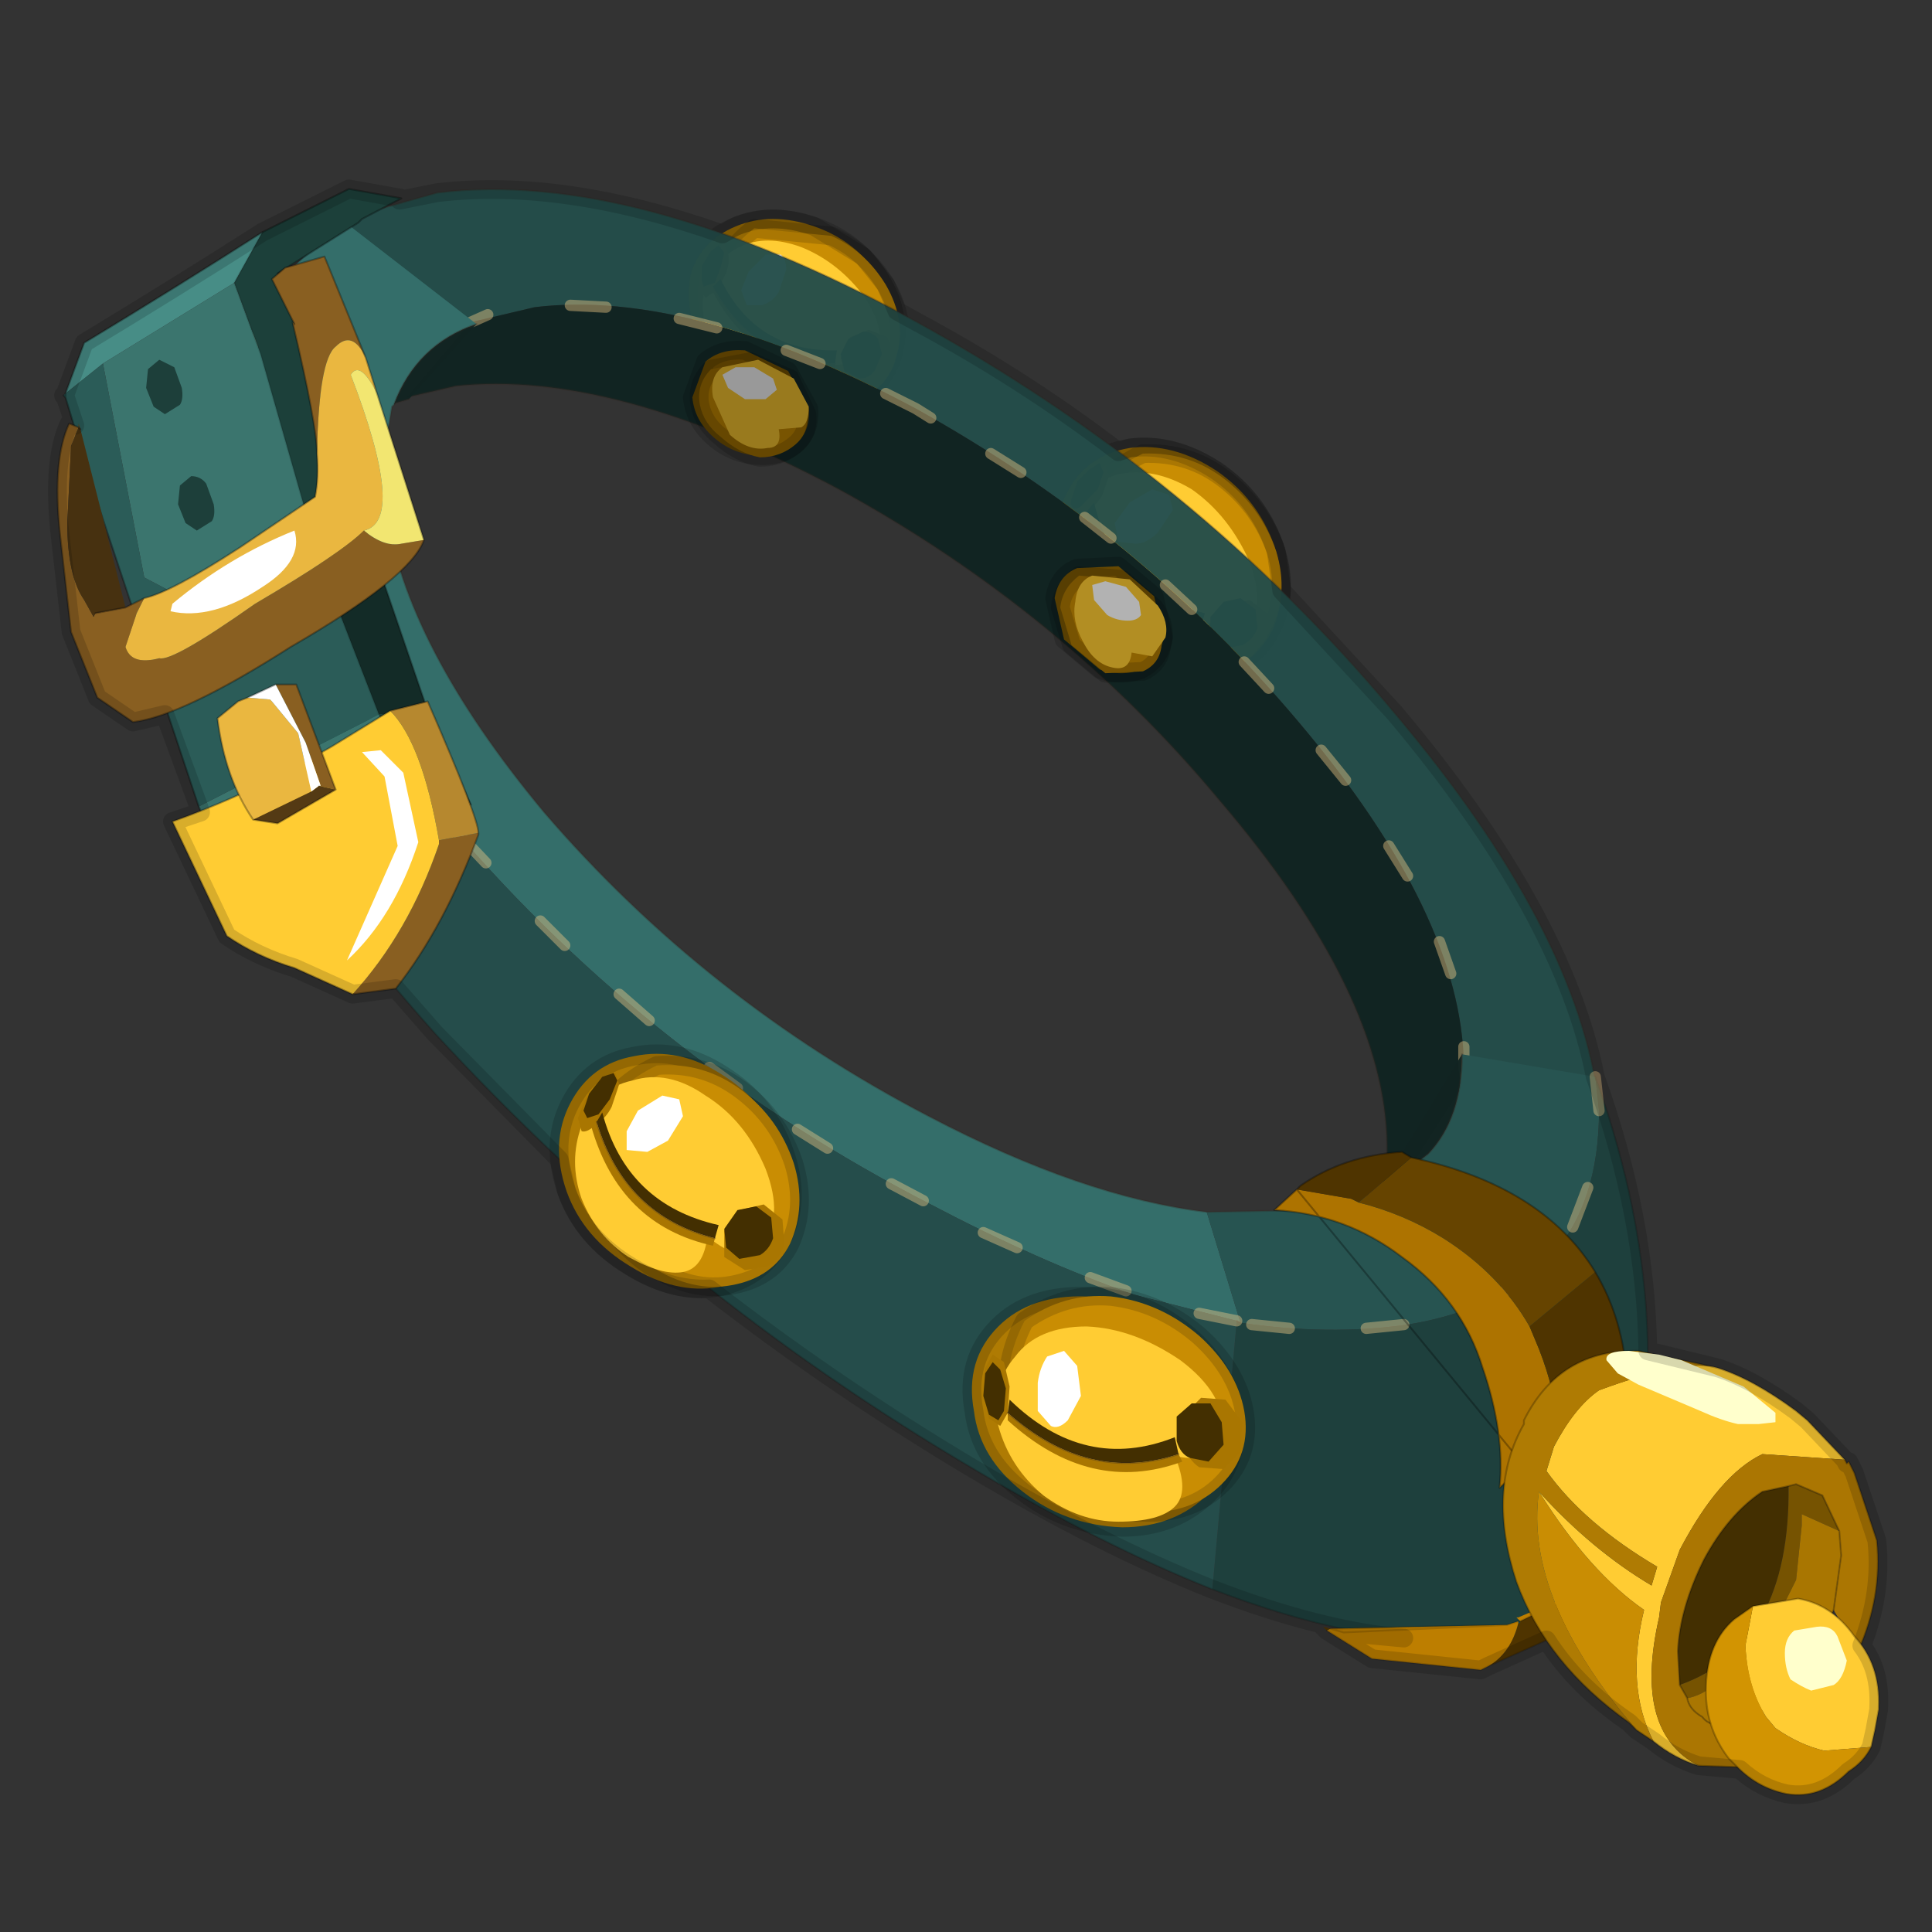 <?xml version="1.0" encoding="UTF-8" standalone="no"?>
<svg xmlns:xlink="http://www.w3.org/1999/xlink" height="440.0px" width="440.0px" xmlns="http://www.w3.org/2000/svg">
  <rect width="100%" height="100%" fill="#333333" stroke="none"/>
  <g transform="matrix(10.0, 0.0, 0.0, 10.0, 0.0, 0.0)">
    <use height="44.0" transform="matrix(1.0, 0.0, 0.0, 1.0, 0.0, 0.0)" width="44.0" xlink:href="#shape0"/>
    <use height="43.25" transform="matrix(0.855, 0.0, 0.0, 0.855, 1.105, 4.089)" width="49.0" xlink:href="#sprite0"/>
  </g>
  <defs>
    <g id="shape0" transform="matrix(1.0, 0.0, 0.0, 1.0, 0.0, 0.0)">
      <path d="M44.0 44.0 L0.0 44.0 0.0 0.0 44.0 0.0 44.0 44.0" fill="#43adca" fill-opacity="0.0" fill-rule="evenodd" stroke="none"/>
    </g>
    <g id="sprite0" transform="matrix(1.0, 0.0, 0.0, 1.0, 24.5, 43.0)">
      <use height="42.75" transform="matrix(1.0, 0.0, 0.0, 1.0, -24.25, -42.75)" width="48.5" xlink:href="#shape1"/>
      <use height="3.55" transform="matrix(1.0, 0.0, 0.0, 1.0, 2.05, -33.05)" width="3.4" xlink:href="#sprite1"/>
      <use height="3.35" transform="matrix(1.0, 0.0, 0.0, 1.0, -7.6, -38.7)" width="3.6" xlink:href="#sprite2"/>
      <use height="43.25" transform="matrix(1.0, 0.0, 0.0, 1.0, -24.5, -43.0)" width="49.0" xlink:href="#shape4"/>
    </g>
    <g id="shape1" transform="matrix(1.0, 0.0, 0.0, 1.0, 24.25, 42.75)">
      <path d="M-6.35 -38.7 Q-6.8 -39.5 -6.6 -40.25 -6.4 -41.05 -5.65 -41.35 L-4.0 -41.3 Q-3.1 -41.0 -2.65 -40.2 -2.15 -39.45 -2.35 -38.65 -2.55 -37.85 -3.3 -37.55 L-4.95 -37.6 Q-5.85 -37.95 -6.35 -38.7" fill="#ffca33" fill-rule="evenodd" stroke="none"/>
      <path d="M-7.0 -38.45 Q-7.6 -39.45 -7.4 -40.45 -7.15 -41.35 -6.2 -41.75 -5.25 -42.15 -4.1 -41.75 -2.95 -41.35 -2.35 -40.35 -1.75 -39.4 -2.0 -38.4 -2.25 -37.45 -3.2 -37.05 L-5.3 -37.1 Q-6.4 -37.5 -7.0 -38.45" fill="#af7b03" fill-rule="evenodd" stroke="none"/>
      <path d="M-7.0 -38.45 Q-7.6 -39.45 -7.4 -40.45 -7.15 -41.35 -6.2 -41.75 -5.25 -42.15 -4.1 -41.75 -2.95 -41.35 -2.35 -40.35 -1.75 -39.4 -2.0 -38.4 -2.25 -37.45 -3.2 -37.05 L-5.3 -37.1 Q-6.4 -37.5 -7.0 -38.45 Z" fill="none" stroke="#000000" stroke-linecap="round" stroke-linejoin="round" stroke-opacity="0.153" stroke-width="0.5"/>
      <path d="M-5.7 -41.7 L-3.65 -41.5 Q-2.75 -41.1 -2.2 -40.2 -1.65 -39.25 -1.9 -38.35 -2.1 -37.45 -3.0 -37.1 L-4.85 -37.2 Q-5.85 -37.6 -6.4 -38.45 -6.95 -39.35 -6.7 -40.2 -6.5 -41.1 -5.7 -41.7" fill="#c98d03" fill-rule="evenodd" stroke="none"/>
      <path d="M-5.7 -41.7 L-3.65 -41.5 Q-2.75 -41.1 -2.2 -40.2 -1.65 -39.25 -1.9 -38.35 -2.1 -37.45 -3.0 -37.1 L-4.85 -37.2 Q-5.85 -37.6 -6.4 -38.45 -6.95 -39.35 -6.7 -40.2 -6.5 -41.1 -5.7 -41.7 Z" fill="none" stroke="#000000" stroke-linecap="round" stroke-linejoin="round" stroke-opacity="0.153" stroke-width="0.5"/>
      <path d="M-6.1 -41.2 Q-5.4 -41.55 -4.45 -41.2 -3.45 -40.8 -2.75 -39.85 -2.1 -38.85 -2.5 -38.15 L-3.7 -38.05 Q-3.65 -37.3 -4.1 -37.15 L-5.35 -37.25 Q-6.2 -37.55 -6.7 -38.3 -7.15 -39.1 -7.05 -39.95 -6.9 -40.8 -6.1 -41.2" fill="#ffcc33" fill-rule="evenodd" stroke="none"/>
      <path d="M-3.15 -38.8 L-2.65 -39.0 -2.15 -38.8 -2.0 -38.25 Q-2.05 -37.95 -2.25 -37.7 L-2.8 -37.5 Q-3.1 -37.5 -3.25 -37.7 L-3.4 -38.25 -3.15 -38.8" fill="#a97601" fill-rule="evenodd" stroke="none"/>
      <path d="M-3.2 -38.75 L-2.8 -38.95 Q-2.55 -38.95 -2.4 -38.75 L-2.3 -38.35 -2.5 -37.9 Q-2.65 -37.7 -2.9 -37.7 L-3.3 -37.9 -3.4 -38.35 -3.2 -38.75" fill="#432f01" fill-rule="evenodd" stroke="none"/>
      <path d="M-6.85 -41.05 L-6.5 -41.25 -6.4 -41.05 Q-6.35 -40.8 -6.45 -40.5 L-6.7 -40.05 -7.0 -39.85 -7.15 -40.05 -7.1 -40.55 -6.85 -41.05" fill="#a97601" fill-rule="evenodd" stroke="none"/>
      <path d="M-6.85 -41.1 L-6.65 -41.25 -6.5 -41.05 -6.6 -40.65 -6.75 -40.25 -7.05 -40.15 -7.1 -40.3 -7.1 -40.7 -6.85 -41.1" fill="#432f01" fill-rule="evenodd" stroke="none"/>
      <path d="M-3.55 -38.1 Q-5.7 -38.15 -6.8 -40.15 L-6.6 -40.35 Q-5.65 -38.4 -3.5 -38.45 L-3.55 -38.1" fill="#432f01" fill-rule="evenodd" stroke="none"/>
      <path d="M-3.55 -38.1 L-3.55 -37.9 Q-5.75 -38.0 -6.8 -40.0 L-6.8 -40.15 Q-5.7 -38.15 -3.55 -38.1" fill="#a97601" fill-rule="evenodd" stroke="none"/>
      <path d="M-3.55 -38.1 Q-5.7 -38.15 -6.8 -40.15" fill="none" stroke="#332720" stroke-linecap="round" stroke-linejoin="round" stroke-opacity="0.302" stroke-width="0.05"/>
      <path d="M-5.05 -40.0 Q-5.2 -39.75 -5.5 -39.65 L-5.9 -39.65 -6.05 -40.05 -5.85 -40.55 -5.4 -41.0 -5.0 -41.0 Q-4.85 -40.9 -4.85 -40.6 L-5.05 -40.0" fill="#ffffff" fill-rule="evenodd" stroke="none"/>
      <path d="M3.2 -32.5 Q2.85 -33.5 3.25 -34.3 3.7 -35.15 4.6 -35.3 5.55 -35.45 6.5 -34.8 7.4 -34.25 7.75 -33.25 8.1 -32.25 7.7 -31.4 7.25 -30.6 6.3 -30.45 5.4 -30.3 4.45 -30.9 3.55 -31.5 3.2 -32.5" fill="#ffca33" fill-rule="evenodd" stroke="none"/>
      <path d="M2.5 -32.3 Q2.05 -33.55 2.6 -34.6 3.1 -35.65 4.3 -35.85 5.45 -36.0 6.6 -35.25 7.7 -34.5 8.15 -33.25 8.55 -32.0 8.1 -31.0 7.55 -29.95 6.4 -29.8 5.2 -29.6 4.1 -30.35 2.9 -31.05 2.5 -32.3" fill="#af7b03" fill-rule="evenodd" stroke="none"/>
      <path d="M2.5 -32.3 Q2.05 -33.55 2.6 -34.6 3.1 -35.65 4.3 -35.85 5.45 -36.0 6.6 -35.25 7.7 -34.5 8.15 -33.25 8.55 -32.0 8.1 -31.0 7.55 -29.95 6.4 -29.8 5.2 -29.6 4.1 -30.35 2.9 -31.05 2.5 -32.3 Z" fill="none" stroke="#000000" stroke-linecap="round" stroke-linejoin="round" stroke-opacity="0.153" stroke-width="0.5"/>
      <path d="M4.65 -35.7 Q5.9 -35.75 6.85 -35.0 7.8 -34.25 8.2 -33.1 8.55 -31.95 8.05 -31.0 7.6 -30.1 6.55 -29.95 5.5 -29.75 4.45 -30.45 3.45 -31.1 3.05 -32.2 2.65 -33.35 3.1 -34.3 3.6 -35.2 4.65 -35.7" fill="#c98d03" fill-rule="evenodd" stroke="none"/>
      <path d="M4.65 -35.7 Q5.9 -35.75 6.85 -35.0 7.8 -34.25 8.2 -33.1 8.55 -31.95 8.05 -31.0 7.6 -30.1 6.55 -29.95 5.5 -29.75 4.45 -30.45 3.45 -31.1 3.05 -32.2 2.65 -33.35 3.1 -34.3 3.6 -35.2 4.65 -35.7 Z" fill="none" stroke="#000000" stroke-linecap="round" stroke-linejoin="round" stroke-opacity="0.153" stroke-width="0.5"/>
      <path d="M4.0 -35.15 Q4.95 -35.35 5.95 -34.75 6.95 -34.05 7.5 -32.8 7.95 -31.55 7.35 -30.85 6.85 -30.3 5.95 -31.05 5.8 -30.2 5.3 -30.1 4.75 -30.0 3.9 -30.55 3.0 -31.05 2.65 -32.05 2.3 -33.05 2.7 -34.0 3.1 -34.9 4.0 -35.15" fill="#ffcc33" fill-rule="evenodd" stroke="none"/>
      <path d="M6.85 -31.7 L7.5 -31.8 7.95 -31.45 7.95 -30.8 7.55 -30.3 6.9 -30.15 Q6.55 -30.25 6.45 -30.55 6.3 -30.85 6.4 -31.15 L6.85 -31.7" fill="#a97601" fill-rule="evenodd" stroke="none"/>
      <path d="M6.8 -31.75 L7.25 -31.85 7.65 -31.55 7.7 -31.05 Q7.6 -30.75 7.3 -30.6 L6.8 -30.5 6.45 -30.8 6.45 -31.35 6.8 -31.75" fill="#432f01" fill-rule="evenodd" stroke="none"/>
      <path d="M3.3 -35.25 L3.65 -35.35 3.75 -35.1 3.55 -34.55 3.15 -34.05 2.75 -33.9 Q2.65 -33.95 2.7 -34.2 L2.85 -34.75 3.3 -35.25" fill="#a97601" fill-rule="evenodd" stroke="none"/>
      <path d="M3.25 -35.3 L3.5 -35.45 3.6 -35.2 3.45 -34.75 3.1 -34.4 Q2.95 -34.2 2.8 -34.25 2.7 -34.3 2.75 -34.5 L2.9 -34.95 3.25 -35.3" fill="#432f01" fill-rule="evenodd" stroke="none"/>
      <path d="M3.15 -34.15 L3.35 -34.4 Q3.9 -32.0 6.3 -31.45 L6.2 -31.1 Q3.85 -31.7 3.15 -34.15" fill="#432f01" fill-rule="evenodd" stroke="none"/>
      <path d="M3.15 -34.15 Q3.85 -31.7 6.2 -31.1 L6.15 -30.9 Q3.7 -31.5 3.05 -34.05 L3.15 -34.15" fill="#a97601" fill-rule="evenodd" stroke="none"/>
      <path d="M3.15 -34.15 Q3.85 -31.7 6.2 -31.1" fill="none" stroke="#332720" stroke-linecap="round" stroke-linejoin="round" stroke-opacity="0.302" stroke-width="0.05"/>
      <path d="M5.05 -33.6 Q4.75 -33.3 4.45 -33.3 L4.0 -33.35 3.9 -33.85 4.3 -34.4 4.9 -34.75 5.35 -34.6 5.45 -34.2 5.05 -33.6" fill="#ffffff" fill-rule="evenodd" stroke="none"/>
      <path d="M-13.25 -39.2 L-16.8 -41.9 -14.15 -42.65 Q-8.9 -43.3 -1.45 -39.25 6.05 -35.15 11.35 -28.8 16.25 -23.0 16.8 -18.35 L13.25 -19.0 13.2 -19.4 Q13.15 -23.4 8.8 -28.55 4.55 -33.6 -1.4 -36.9 -7.4 -40.1 -11.55 -39.6 L-13.25 -39.2" fill="#244d4a" fill-opacity="0.961" fill-rule="evenodd" stroke="none"/>
      <path d="M-13.25 -39.2 L-11.55 -39.6 Q-7.4 -40.1 -1.4 -36.9 4.55 -33.6 8.8 -28.55 13.15 -23.4 13.2 -19.4 L13.25 -19.0 10.95 -15.4 10.9 -15.4 11.15 -16.9 11.15 -17.3 Q11.1 -21.3 6.7 -26.45 2.5 -31.5 -3.45 -34.75 -9.45 -37.95 -13.65 -37.5 L-14.95 -37.2 -13.25 -39.2" fill="#112422" fill-rule="evenodd" stroke="none"/>
      <path d="M13.25 -19.0 L16.8 -18.35 Q16.25 -23.0 11.35 -28.8 6.05 -35.15 -1.45 -39.25 -8.9 -43.3 -14.15 -42.65 L-16.8 -41.9 -13.25 -39.2 M13.25 -19.0 L10.95 -15.4 10.9 -15.4 11.15 -16.9 11.15 -17.3 Q11.1 -21.3 6.7 -26.45 2.5 -31.5 -3.45 -34.75 -9.45 -37.95 -13.65 -37.5 L-14.95 -37.2 -13.25 -39.2" fill="none" stroke="#332720" stroke-linecap="round" stroke-linejoin="round" stroke-opacity="0.302" stroke-width="0.05"/>
      <path d="M-9.65 -39.6 L-10.6 -39.65 M-1.0 -36.65 L-1.4 -36.9 -2.2 -37.3 M1.4 -35.2 L0.6 -35.7 M3.8 -33.45 L3.1 -34.0 M5.95 -31.55 L5.25 -32.2 M8.0 -29.45 L7.35 -30.15 M11.7 -24.45 L11.2 -25.25 M12.85 -21.85 L12.55 -22.7 M13.25 -19.0 L13.2 -19.4 13.2 -19.9 M10.05 -27.0 L9.4 -27.8 M-12.8 -39.4 L-13.25 -39.2 M-6.7 -39.05 L-7.7 -39.3 M-3.95 -38.1 L-4.85 -38.45" fill="none" stroke="#f2cc87" stroke-linecap="round" stroke-linejoin="round" stroke-opacity="0.424" stroke-width="0.3"/>
      <path d="M-18.7 -39.65 L-17.9 -40.75 -16.65 -41.9 -13.1 -39.15 Q-14.7 -38.6 -15.3 -37.0 L-15.35 -36.95 -15.6 -35.45 -15.5 -34.2 Q-15.0 -30.6 -11.3 -26.15 -7.0 -21.15 -1.05 -18.05 3.05 -15.9 6.35 -15.5 L7.25 -12.55 7.15 -12.6 4.4 -13.3 Q1.85 -14.2 -1.0 -15.7 -8.4 -19.5 -13.75 -25.75 -16.05 -28.5 -17.3 -30.8 -18.7 -33.5 -19.05 -35.75 L-19.15 -37.3 Q-19.2 -38.7 -18.7 -39.65" fill="#346e6a" fill-rule="evenodd" stroke="none"/>
      <path d="M7.25 -12.55 L6.35 -15.5 9.1 -15.55 10.9 -16.0 12.25 -17.05 Q13.15 -18.0 13.15 -19.7 L16.7 -19.1 16.8 -18.2 Q16.8 -15.75 15.55 -14.35 L14.8 -13.7 Q13.55 -12.8 11.7 -12.5 9.6 -12.2 7.25 -12.55" fill="#275451" fill-rule="evenodd" stroke="none"/>
      <path d="M7.15 -12.6 L7.25 -12.55 Q9.6 -12.2 11.7 -12.5 13.55 -12.8 14.8 -13.7 L15.55 -14.35 Q16.8 -15.75 16.8 -18.2 L16.7 -19.1 Q18.9 -13.0 17.65 -7.45 17.3 -4.25 13.25 -4.1 10.4 -3.95 6.5 -5.45 L7.15 -12.6" fill="#1e403d" fill-rule="evenodd" stroke="none"/>
      <path d="M-15.3 -37.0 Q-14.7 -38.6 -13.1 -39.15 L-14.9 -37.15 -15.25 -37.05 -15.3 -37.0 M13.15 -19.7 Q13.15 -18.0 12.25 -17.05 L10.9 -16.0 13.15 -19.7" fill="#112422" fill-opacity="0.961" fill-rule="evenodd" stroke="none"/>
      <path d="M-18.7 -39.65 Q-19.2 -38.7 -19.15 -37.3 L-19.05 -35.75 Q-18.7 -33.5 -17.3 -30.8 -16.05 -28.5 -13.75 -25.75 -8.4 -19.5 -1.0 -15.7 1.85 -14.2 4.4 -13.3 L7.15 -12.6 6.5 -5.45 Q3.6 -6.6 0.15 -8.65 -7.85 -13.35 -14.2 -20.25 -20.45 -27.25 -21.3 -32.35 -21.65 -34.05 -21.25 -35.2 L-18.7 -39.65" fill="#254d4b" fill-rule="evenodd" stroke="none"/>
      <path d="M-16.65 -41.9 L-17.9 -40.75 -18.7 -39.65 M16.7 -19.1 Q18.9 -13.0 17.65 -7.45 17.3 -4.25 13.25 -4.1 10.4 -3.95 6.5 -5.45 3.6 -6.6 0.15 -8.65 -7.85 -13.35 -14.2 -20.25 -20.45 -27.25 -21.3 -32.35 -21.65 -34.05 -21.25 -35.2 L-18.7 -39.65" fill="none" stroke="#000000" stroke-linecap="round" stroke-linejoin="round" stroke-opacity="0.153" stroke-width="0.05"/>
      <path d="M7.15 -12.6 L7.25 -12.55 M6.35 -15.5 Q3.05 -15.9 -1.05 -18.05 -7.0 -21.15 -11.3 -26.15 -15.0 -30.6 -15.5 -34.2 L-15.6 -35.45 -15.35 -36.95 -15.3 -37.0 Q-14.7 -38.6 -13.1 -39.15 M10.9 -16.0 L9.1 -15.55 6.35 -15.5 M13.15 -19.7 Q13.15 -18.0 12.25 -17.05 L10.9 -16.0 M-15.3 -37.0 L-15.25 -37.05 -14.9 -37.15" fill="none" stroke="#332720" stroke-linecap="round" stroke-linejoin="round" stroke-opacity="0.302" stroke-width="0.05"/>
      <path d="M16.5 -16.15 L16.1 -15.1 M16.7 -19.1 L16.8 -18.2 M-19.15 -37.75 L-19.05 -38.75 M-16.55 -29.5 L-17.1 -30.5 M-17.85 -32.0 L-18.3 -32.95 M-18.9 -34.9 L-19.05 -35.75 M-12.85 -24.8 L-13.75 -25.75 M-10.75 -22.6 L-11.4 -23.25 M-8.5 -20.6 L-9.3 -21.3 M-6.15 -18.8 L-6.9 -19.35 M-3.75 -17.2 L-4.55 -17.7 M-14.8 -27.05 L-15.4 -27.85 M8.55 -12.4 L7.55 -12.5 M11.6 -12.5 L10.6 -12.4 M14.5 -13.5 L13.65 -13.05 M7.15 -12.6 L6.15 -12.8 M4.2 -13.4 L3.25 -13.75 M1.3 -14.55 L0.4 -14.95 M-1.2 -15.8 L-2.05 -16.25" fill="none" stroke="#f2cc87" stroke-linecap="round" stroke-linejoin="round" stroke-opacity="0.424" stroke-width="0.3"/>
      <path d="M-23.05 -38.1 L-24.05 -37.3 -23.55 -38.65 Q-21.15 -40.1 -18.8 -41.6 L-19.55 -40.25 -23.05 -38.1" fill="#478d86" fill-rule="evenodd" stroke="none"/>
      <path d="M-20.5 -26.3 L-15.7 -28.75 -14.4 -26.05 -19.65 -24.5 -20.5 -26.3 M-17.25 -32.75 L-21.0 -31.9 -21.95 -32.4 -23.05 -38.1 -19.55 -40.25 -18.85 -38.35 -17.25 -32.75" fill="#3b756e" fill-rule="evenodd" stroke="none"/>
      <path d="M-24.05 -37.3 L-23.05 -38.1 -21.95 -32.4 -21.0 -31.9 -17.25 -32.75 -15.7 -28.75 -20.5 -26.3 -23.2 -34.4 -24.05 -37.2 -24.05 -37.3 -24.05 -37.2 -24.1 -37.25 -24.05 -37.3" fill="#2b5c58" fill-rule="evenodd" stroke="none"/>
      <path d="M-19.55 -40.25 L-18.8 -41.6 -16.5 -42.75 -15.1 -42.5 -16.15 -41.95 -16.25 -41.85 -18.4 -40.5 -16.25 -34.25 Q-17.0 -32.55 -17.25 -32.75 L-18.85 -38.35 -19.55 -40.25 M-14.4 -28.85 L-13.25 -26.35 -14.4 -26.05 -15.7 -28.75 -14.4 -28.85" fill="#1c403a" fill-rule="evenodd" stroke="none"/>
      <path d="M-15.7 -28.75 L-17.25 -32.75 Q-17.0 -32.55 -16.25 -34.25 L-14.4 -28.85 -15.7 -28.75" fill="#132b27" fill-rule="evenodd" stroke="none"/>
      <path d="M-24.05 -37.3 L-24.05 -37.2 -23.2 -34.4 -20.5 -26.3 M-18.8 -41.6 Q-21.15 -40.1 -23.55 -38.65 L-24.05 -37.3 M-24.1 -37.25 L-24.05 -37.2 M-18.8 -41.6 L-16.5 -42.75 -15.1 -42.5 -16.15 -41.95 -16.25 -41.85 -18.4 -40.5 -16.25 -34.25 -14.4 -28.85 -13.25 -26.35 -14.4 -26.05 -19.65 -24.5 -20.5 -26.3" fill="none" stroke="#000000" stroke-linecap="round" stroke-linejoin="round" stroke-opacity="0.302" stroke-width="0.05"/>
      <path d="M-15.7 -28.75 L-17.25 -32.75 M-19.55 -40.25 L-18.8 -41.6 M-15.7 -28.75 L-14.4 -26.05 M-19.55 -40.25 L-18.85 -38.35 -17.25 -32.75" fill="none" stroke="#000000" stroke-linecap="round" stroke-linejoin="round" stroke-opacity="0.102" stroke-width="0.05"/>
      <path d="M-14.1 -25.4 L-13.05 -25.6 -13.05 -25.55 Q-13.95 -23.1 -15.25 -21.45 L-16.4 -21.3 Q-14.9 -22.95 -14.1 -25.3 L-14.1 -25.4" fill="#895f21" fill-rule="evenodd" stroke="none"/>
      <path d="M-15.4 -28.85 L-14.4 -29.1 Q-13.05 -26.0 -13.05 -25.6 L-14.1 -25.4 Q-14.55 -28.0 -15.4 -28.85" fill="#b6882f" fill-rule="evenodd" stroke="none"/>
      <path d="M-15.4 -28.85 Q-14.55 -28.0 -14.1 -25.4 L-14.1 -25.3 Q-14.9 -22.95 -16.4 -21.3 L-17.95 -22.0 Q-18.95 -22.3 -19.75 -22.85 L-21.2 -25.9 Q-19.65 -26.45 -18.0 -27.3 L-16.95 -27.9 -15.4 -28.85" fill="#ffcc33" fill-rule="evenodd" stroke="none"/>
      <path d="M-13.05 -25.6 Q-13.05 -26.0 -14.4 -29.1 L-15.4 -28.85 M-13.05 -25.6 L-13.05 -25.55 Q-13.95 -23.1 -15.25 -21.45 L-16.4 -21.3 -17.95 -22.0 Q-18.95 -22.3 -19.75 -22.85 L-21.2 -25.9 Q-19.65 -26.45 -18.0 -27.3 L-16.95 -27.9 -15.4 -28.85" fill="none" stroke="#000000" stroke-linecap="round" stroke-linejoin="round" stroke-opacity="0.302" stroke-width="0.05"/>
      <path d="M-16.15 -27.75 L-15.65 -27.8 -15.05 -27.2 -14.65 -25.35 Q-15.3 -23.35 -16.55 -22.2 L-15.2 -25.25 -15.55 -27.1 -16.15 -27.75" fill="#ffffff" fill-rule="evenodd" stroke="none"/>
      <path d="M-18.45 -29.55 L-17.9 -29.55 -16.85 -26.75 -17.3 -26.85 -17.25 -26.85 -17.65 -28.0 -18.45 -29.55" fill="#895f21" fill-rule="evenodd" stroke="none"/>
      <path d="M-19.05 -25.95 Q-19.8 -27.05 -20.0 -28.65 L-19.45 -29.1 -19.2 -29.2 -18.6 -29.15 -18.55 -29.1 -17.85 -28.25 -17.5 -26.7 -19.05 -25.95" fill="#eab740" fill-rule="evenodd" stroke="none"/>
      <path d="M-16.85 -26.75 L-18.4 -25.85 -19.05 -25.95 -17.5 -26.7 -17.3 -26.85 -16.85 -26.75" fill="#543a14" fill-rule="evenodd" stroke="none"/>
      <path d="M-19.2 -29.2 L-18.45 -29.55 -17.65 -28.0 -17.25 -26.85 -17.3 -26.85 -17.5 -26.7 -17.85 -28.25 -18.55 -29.1 -18.6 -29.15 -19.2 -29.2" fill="#ffffff" fill-rule="evenodd" stroke="none"/>
      <path d="M-18.45 -29.55 L-17.9 -29.55 -16.85 -26.75 -18.4 -25.85 -19.05 -25.95 Q-19.8 -27.05 -20.0 -28.65 L-19.45 -29.1 -19.2 -29.2 -18.45 -29.55" fill="none" stroke="#000000" stroke-linecap="round" stroke-linejoin="round" stroke-opacity="0.302" stroke-width="0.05"/>
      <path d="M-17.25 -26.85 L-17.3 -26.85" fill="none" stroke="#000000" stroke-linecap="round" stroke-linejoin="round" stroke-opacity="0.102" stroke-width="0.05"/>
      <path d="M-14.5 -33.4 Q-14.85 -32.4 -18.05 -30.55 -20.95 -28.7 -22.25 -28.55 L-23.2 -29.2 -23.9 -30.95 -24.2 -33.6 Q-24.4 -35.55 -23.95 -36.5 L-23.7 -36.4 -23.9 -35.9 -24.0 -33.85 Q-24.0 -32.45 -23.55 -31.8 L-23.3 -31.35 -23.25 -31.45 -22.45 -31.6 -21.95 -31.85 -22.15 -31.45 -22.45 -30.55 Q-22.3 -30.05 -21.55 -30.25 -21.2 -30.15 -19.0 -31.7 -16.7 -33.05 -16.1 -33.65 -15.55 -33.2 -15.1 -33.3 L-14.5 -33.4 M-17.35 -35.7 Q-17.35 -36.45 -18.0 -39.2 L-17.95 -39.15 -18.55 -40.35 -18.2 -40.65 -17.15 -40.95 -16.05 -38.25 Q-16.4 -39.0 -16.85 -38.55 -17.3 -38.2 -17.35 -35.7" fill="#895f21" fill-rule="evenodd" stroke="none"/>
      <path d="M-23.7 -36.4 L-23.7 -36.5 -23.65 -36.35 -23.7 -36.4" fill="#5f4216" fill-rule="evenodd" stroke="none"/>
      <path d="M-16.1 -33.65 Q-16.7 -33.05 -19.0 -31.7 -21.2 -30.15 -21.55 -30.25 -22.3 -30.05 -22.45 -30.55 L-22.15 -31.45 -21.95 -31.85 Q-21.25 -32.0 -19.4 -33.2 L-17.4 -34.55 Q-17.3 -35.05 -17.35 -35.7 -17.3 -38.2 -16.85 -38.55 -16.4 -39.0 -16.05 -38.25 L-15.75 -37.3 Q-16.2 -38.2 -16.45 -37.8 -14.95 -33.9 -16.1 -33.65" fill="#eab740" fill-rule="evenodd" stroke="none"/>
      <path d="M-14.5 -33.4 L-15.1 -33.3 Q-15.55 -33.2 -16.1 -33.65 -14.95 -33.9 -16.45 -37.8 -16.2 -38.2 -15.75 -37.3 L-14.5 -33.4" fill="#f2e671" fill-rule="evenodd" stroke="none"/>
      <path d="M-22.45 -31.6 L-23.25 -31.45 -23.3 -31.35 -23.55 -31.8 Q-24.0 -32.45 -24.0 -33.85 L-23.9 -35.9 -23.7 -36.4 -23.65 -36.35 -22.45 -31.6" fill="#473110" fill-rule="evenodd" stroke="none"/>
      <path d="M-23.7 -36.4 L-23.95 -36.5 Q-24.4 -35.55 -24.2 -33.6 L-23.9 -30.95 -23.2 -29.2 -22.25 -28.55 Q-20.95 -28.7 -18.05 -30.55 -14.85 -32.4 -14.5 -33.4 M-21.95 -31.85 L-22.45 -31.6 -23.25 -31.45 M-23.7 -36.4 L-23.65 -36.35 M-17.35 -35.7 Q-17.35 -36.45 -18.0 -39.2 L-17.95 -39.15 -18.55 -40.35 -18.2 -40.65 -17.15 -40.95 -16.05 -38.25 -15.75 -37.3 -14.5 -33.4 M-17.35 -35.7 Q-17.3 -35.05 -17.4 -34.55 L-19.4 -33.2 Q-21.25 -32.0 -21.95 -31.85" fill="none" stroke="#000000" stroke-linecap="round" stroke-linejoin="round" stroke-opacity="0.302" stroke-width="0.05"/>
      <path d="M-18.8 -32.15 Q-20.15 -31.25 -21.25 -31.5 L-21.2 -31.7 Q-19.7 -32.95 -17.95 -33.65 -17.7 -32.85 -18.8 -32.15" fill="#ffffff" fill-rule="evenodd" stroke="none"/>
      <path d="M15.75 -9.55 L14.95 -8.95 14.8 -8.75 14.15 -8.15 Q14.3 -9.6 13.7 -11.35 13.15 -13.15 11.55 -14.3 10.05 -15.45 8.15 -15.55 L8.75 -16.1 10.2 -15.85 10.4 -15.75 Q11.6 -15.45 12.65 -14.8 14.15 -13.85 14.95 -12.45 L15.2 -11.85 Q15.65 -10.7 15.75 -9.55" fill="#ad7300" fill-rule="evenodd" stroke="none"/>
      <path d="M11.8 -16.95 Q15.3 -16.2 16.7 -13.9 L14.95 -12.45 Q14.15 -13.85 12.65 -14.8 11.6 -15.45 10.4 -15.75 L11.8 -16.95" fill="#664400" fill-rule="evenodd" stroke="none"/>
      <path d="M8.75 -16.1 L8.85 -16.2 Q10.0 -17.0 11.55 -17.1 L11.8 -16.95 10.4 -15.75 10.2 -15.85 8.75 -16.1 M16.7 -13.9 Q17.45 -12.65 17.55 -11.0 L15.75 -9.55 Q15.65 -10.7 15.2 -11.85 L14.95 -12.45 16.7 -13.9" fill="#4f3400" fill-rule="evenodd" stroke="none"/>
      <path d="M8.75 -16.1 L8.85 -16.2 Q10.0 -17.0 11.55 -17.1 L11.8 -16.95 Q15.3 -16.2 16.7 -13.9 17.45 -12.65 17.55 -11.0 L15.75 -9.55 14.95 -8.95 M14.8 -8.75 L14.15 -8.15 Q14.3 -9.6 13.7 -11.35 13.15 -13.15 11.55 -14.3 10.05 -15.45 8.15 -15.55 L8.75 -16.1 Z" fill="none" stroke="#000000" stroke-linecap="round" stroke-linejoin="round" stroke-opacity="0.302" stroke-width="0.05"/>
      <path d="M-21.0 -37.0 L-21.4 -36.75 -21.7 -36.95 -21.9 -37.45 -21.85 -37.95 -21.55 -38.2 -21.15 -38.0 -20.95 -37.45 Q-20.9 -37.15 -21.0 -37.0" fill="#102421" fill-opacity="0.671" fill-rule="evenodd" stroke="none"/>
      <path d="M-20.15 -33.9 L-20.55 -33.65 -20.85 -33.85 -21.05 -34.35 -21.0 -34.85 -20.7 -35.1 Q-20.45 -35.1 -20.3 -34.9 L-20.1 -34.35 Q-20.05 -34.05 -20.15 -33.9" fill="#102421" fill-opacity="0.671" fill-rule="evenodd" stroke="none"/>
      <path d="M9.65 -4.4 L9.55 -4.35 9.45 -4.45 9.65 -4.4 10.0 -4.3 14.35 -4.5 9.65 -4.4 M13.85 -3.4 Q14.45 -3.75 14.65 -4.55 L14.65 -4.6 14.65 -4.55 14.7 -4.55 14.7 -4.6 16.25 -5.35 17.45 -6.05 Q17.35 -5.5 17.05 -5.05 L16.8 -4.85 16.2 -4.45 13.85 -3.4" fill="#4f3400" fill-rule="evenodd" stroke="none"/>
      <path d="M9.55 -4.35 L9.65 -4.4 14.35 -4.5 14.65 -4.6 14.65 -4.55 Q14.45 -3.75 13.85 -3.4 L13.65 -3.3 10.75 -3.6 9.55 -4.35 M14.7 -4.6 L14.6 -4.7 14.65 -4.7 15.7 -5.15 16.25 -5.35 14.7 -4.6" fill="#bd7e00" fill-rule="evenodd" stroke="none"/>
      <path d="M9.55 -4.35 L10.75 -3.6 13.65 -3.3 13.85 -3.4 M14.65 -4.6 L14.35 -4.5 9.65 -4.4 10.0 -4.3 14.35 -4.5 M15.7 -5.15 L16.25 -5.35 17.45 -6.05 Q17.35 -5.5 17.05 -5.05 L16.8 -4.85 16.2 -4.45 13.85 -3.4 M14.65 -4.6 L14.7 -4.6 16.25 -5.35" fill="none" stroke="#000000" stroke-linecap="round" stroke-linejoin="round" stroke-opacity="0.153" stroke-width="0.05"/>
      <path d="M18.95 -2.9 L18.9 -3.8 Q18.95 -4.95 19.6 -6.25 20.25 -7.45 21.15 -8.05 L21.85 -8.2 Q21.9 -3.95 18.95 -2.9" fill="#432f01" fill-rule="evenodd" stroke="none"/>
      <path d="M15.2 -8.05 Q16.6 -6.5 18.2 -5.55 L18.35 -6.05 Q16.4 -7.2 15.4 -8.6 L15.6 -9.25 Q16.15 -10.3 16.8 -10.75 19.1 -11.6 19.95 -11.35 20.9 -11.05 22.05 -10.2 L22.35 -9.95 23.3 -8.95 23.35 -8.9 21.15 -9.05 Q20.0 -8.5 18.95 -6.5 L18.45 -5.1 18.4 -4.7 Q17.7 -1.65 19.45 -0.75 18.8 -0.95 18.25 -1.4 17.5 -2.85 18.0 -4.9 16.55 -5.9 15.2 -8.05" fill="#ffcc33" fill-rule="evenodd" stroke="none"/>
      <path d="M19.95 -11.35 Q19.1 -11.6 16.8 -10.75 16.15 -10.3 15.6 -9.25 L15.4 -8.6 Q16.4 -7.2 18.35 -6.05 L18.2 -5.55 Q16.6 -6.5 15.2 -8.05 14.8 -5.2 17.8 -1.7 L17.6 -1.9 Q15.4 -3.45 14.6 -5.65 13.8 -8.1 14.8 -9.85 L14.8 -9.95 Q15.75 -11.85 17.85 -11.8 L19.95 -11.35" fill="#af7b03" fill-rule="evenodd" stroke="none"/>
      <path d="M19.15 -2.55 L18.95 -2.9 Q21.9 -3.95 21.85 -8.2 L22.05 -8.25 22.75 -7.95 23.2 -7.0 22.2 -7.45 22.2 -7.15 22.05 -5.7 21.5 -4.6 Q20.9 -3.45 19.95 -2.95 19.5 -2.6 19.15 -2.55" fill="#765301" fill-rule="evenodd" stroke="none"/>
      <path d="M19.95 -1.85 Q19.7 -1.85 19.55 -2.05 19.2 -2.25 19.15 -2.55 19.5 -2.6 19.95 -2.95 20.9 -3.45 21.5 -4.6 L22.05 -5.7 22.2 -7.15 22.2 -7.45 23.2 -7.0 23.25 -6.35 23.05 -4.9 22.6 -3.85 Q21.9 -2.7 20.95 -2.05 L19.95 -1.85" fill="#a97601" fill-rule="evenodd" stroke="none"/>
      <path d="M17.8 -1.7 Q14.8 -5.2 15.2 -8.05 16.55 -5.9 18.0 -4.9 17.5 -2.85 18.25 -1.4 L17.8 -1.7" fill="#c98d03" fill-rule="evenodd" stroke="none"/>
      <path d="M19.45 -0.75 Q17.7 -1.65 18.4 -4.7 L18.45 -5.1 18.95 -6.5 Q20.0 -8.5 21.15 -9.05 L23.35 -8.9 23.4 -8.8 23.45 -8.85 23.6 -8.55 24.2 -6.75 Q24.35 -5.25 23.7 -3.8 L23.65 -3.85 23.05 -4.9 23.25 -6.35 23.2 -7.0 22.75 -7.95 22.05 -8.25 21.85 -8.2 21.15 -8.05 Q20.25 -7.45 19.6 -6.25 18.95 -4.95 18.9 -3.8 L18.95 -2.9 19.15 -2.55 Q19.2 -2.25 19.55 -2.05 19.7 -1.85 19.95 -1.85 20.25 -1.25 20.85 -0.9 L21.15 -0.8 20.9 -0.7 19.45 -0.75" fill="#ab7602" fill-rule="evenodd" stroke="none"/>
      <path d="M19.95 -11.35 L17.85 -11.8 Q15.75 -11.85 14.8 -9.95 L14.8 -9.85 Q13.8 -8.1 14.6 -5.65 15.4 -3.45 17.6 -1.9 L17.8 -1.7 18.25 -1.4 Q18.8 -0.95 19.45 -0.75 L20.9 -0.7 21.15 -0.8 M23.35 -8.9 L23.3 -8.95 22.35 -9.95 22.05 -10.2 Q20.9 -11.05 19.95 -11.35 M19.95 -1.85 Q19.7 -1.85 19.55 -2.05 19.2 -2.25 19.15 -2.55 L18.95 -2.9 18.9 -3.8 Q18.95 -4.95 19.6 -6.25 20.25 -7.45 21.15 -8.05 L21.85 -8.2 22.05 -8.25 22.75 -7.95 23.2 -7.0 23.25 -6.35 23.05 -4.9 M23.7 -3.8 Q24.35 -5.25 24.2 -6.75 L23.6 -8.55 23.45 -8.85 23.4 -8.8 23.35 -8.9 M19.95 -1.85 L20.95 -2.05 Q21.9 -2.7 22.6 -3.85 L23.05 -4.9" fill="none" stroke="#000000" stroke-linecap="round" stroke-linejoin="round" stroke-opacity="0.251" stroke-width="0.05"/>
      <path d="M18.4 -11.7 L17.6 -11.8 Q16.95 -11.8 17.0 -11.55 L17.3 -11.2 17.85 -10.9 19.5 -10.2 Q20.05 -9.95 20.5 -9.85 L21.05 -9.85 21.5 -9.9 21.5 -10.15 20.65 -10.85 19.0 -11.55 18.4 -11.7" fill="#ffffcc" fill-rule="evenodd" stroke="none"/>
      <path d="M20.9 -5.0 L22.1 -5.2 Q23.0 -5.05 23.6 -4.2 24.3 -3.45 24.25 -2.3 L24.25 -2.25 24.15 -1.7 24.05 -1.25 22.8 -1.15 Q22.15 -1.3 21.5 -1.75 L21.25 -2.05 Q20.75 -2.85 20.7 -3.95 L20.9 -5.0" fill="#ffcc33" fill-rule="evenodd" stroke="none"/>
      <path d="M24.05 -1.25 Q23.85 -0.85 23.45 -0.6 22.7 0.15 21.8 0.0 21.05 -0.15 20.5 -0.7 L20.25 -0.95 Q19.6 -1.8 19.65 -2.9 19.7 -4.05 20.4 -4.65 L20.9 -5.0 20.7 -3.95 Q20.75 -2.85 21.25 -2.05 L21.5 -1.75 Q22.15 -1.3 22.8 -1.15 L24.05 -1.25" fill="#d29402" fill-rule="evenodd" stroke="none"/>
      <path d="M24.05 -1.25 Q23.85 -0.85 23.45 -0.6 22.7 0.15 21.8 0.0 21.05 -0.15 20.5 -0.7 L20.25 -0.95 Q19.6 -1.8 19.65 -2.9 19.7 -4.05 20.4 -4.65 L20.9 -5.0 22.1 -5.2 Q23.0 -5.05 23.6 -4.2 24.3 -3.45 24.25 -2.3 L24.25 -2.25 24.15 -1.7 24.05 -1.25 Z" fill="none" stroke="#000000" stroke-linecap="round" stroke-linejoin="round" stroke-opacity="0.251" stroke-width="0.05"/>
      <path d="M23.4 -3.55 Q23.3 -3.05 23.05 -2.9 L22.45 -2.75 Q22.2 -2.85 21.9 -3.05 21.75 -3.35 21.75 -3.75 21.75 -4.15 22.0 -4.35 L22.6 -4.45 Q23.0 -4.5 23.15 -4.2 L23.4 -3.55" fill="#ffffcc" fill-rule="evenodd" stroke="none"/>
      <path d="M-9.8 -16.2 Q-10.15 -17.2 -9.75 -18.05 -9.35 -18.9 -8.4 -19.05 L-6.45 -18.65 Q-5.5 -18.0 -5.15 -17.0 -4.75 -16.0 -5.2 -15.15 -5.65 -14.3 -6.6 -14.15 -7.55 -14.0 -8.5 -14.55 -9.4 -15.2 -9.8 -16.2" fill="#ffca33" fill-rule="evenodd" stroke="none"/>
      <path d="M-10.7 -16.05 Q-11.15 -17.35 -10.6 -18.4 -10.05 -19.45 -8.9 -19.65 -7.7 -19.9 -6.55 -19.15 -5.35 -18.4 -4.9 -17.1 -4.45 -15.85 -4.95 -14.8 -5.45 -13.75 -6.65 -13.5 -7.8 -13.3 -9.0 -14.05 -10.25 -14.8 -10.7 -16.05" fill="#af7b03" fill-rule="evenodd" stroke="none"/>
      <path d="M-10.7 -16.05 Q-11.15 -17.35 -10.6 -18.4 -10.05 -19.45 -8.9 -19.65 -7.7 -19.9 -6.55 -19.15 -5.35 -18.4 -4.9 -17.1 -4.45 -15.85 -4.95 -14.8 -5.45 -13.75 -6.65 -13.5 -7.8 -13.3 -9.0 -14.05 -10.25 -14.8 -10.7 -16.05 Z" fill="none" stroke="#000000" stroke-linecap="round" stroke-linejoin="round" stroke-opacity="0.153" stroke-width="0.5"/>
      <path d="M-8.3 -19.4 Q-7.05 -19.5 -6.05 -18.75 -5.05 -18.0 -4.65 -16.8 -4.3 -15.65 -4.75 -14.65 -5.2 -13.75 -6.3 -13.55 -7.35 -13.35 -8.45 -14.05 -9.5 -14.75 -9.9 -15.85 -10.3 -17.0 -9.85 -18.0 -9.35 -18.9 -8.3 -19.4" fill="#c98d03" fill-rule="evenodd" stroke="none"/>
      <path d="M-8.3 -19.4 Q-7.05 -19.5 -6.05 -18.75 -5.05 -18.0 -4.65 -16.8 -4.3 -15.65 -4.75 -14.65 -5.2 -13.75 -6.3 -13.55 -7.35 -13.35 -8.45 -14.05 -9.5 -14.75 -9.9 -15.85 -10.3 -17.0 -9.85 -18.0 -9.35 -18.9 -8.3 -19.4 Z" fill="none" stroke="#000000" stroke-linecap="round" stroke-linejoin="round" stroke-opacity="0.153" stroke-width="0.5"/>
      <path d="M-8.95 -19.0 Q-8.0 -19.3 -7.0 -18.6 -5.95 -17.95 -5.4 -16.65 -4.9 -15.35 -5.5 -14.65 -6.0 -14.05 -6.95 -14.85 -7.05 -14.0 -7.6 -13.9 -8.15 -13.8 -9.05 -14.3 -9.9 -14.85 -10.3 -15.85 -10.65 -16.85 -10.3 -17.8 -9.9 -18.8 -8.95 -19.0" fill="#ffcc33" fill-rule="evenodd" stroke="none"/>
      <path d="M-6.1 -15.55 L-5.45 -15.7 -4.95 -15.3 -4.9 -14.65 Q-5.0 -14.25 -5.35 -14.05 L-5.95 -13.95 -6.5 -14.3 -6.5 -15.0 -6.1 -15.55" fill="#a97601" fill-rule="evenodd" stroke="none"/>
      <path d="M-6.15 -15.55 L-5.65 -15.65 -5.25 -15.35 -5.2 -14.8 Q-5.3 -14.5 -5.55 -14.35 L-6.1 -14.25 -6.45 -14.55 -6.5 -15.05 -6.15 -15.55" fill="#432f01" fill-rule="evenodd" stroke="none"/>
      <path d="M-9.8 -19.05 L-9.4 -19.2 -9.3 -18.9 -9.5 -18.3 Q-9.65 -18.0 -9.9 -17.85 -10.15 -17.6 -10.3 -17.65 L-10.4 -18.0 -10.2 -18.5 -9.8 -19.05" fill="#a97601" fill-rule="evenodd" stroke="none"/>
      <path d="M-9.75 -19.1 L-9.45 -19.2 -9.35 -19.0 -9.55 -18.5 -9.85 -18.1 -10.15 -18.0 -10.25 -18.2 -10.1 -18.65 -9.75 -19.1" fill="#432f01" fill-rule="evenodd" stroke="none"/>
      <path d="M-9.9 -17.9 L-9.75 -18.15 Q-9.1 -15.7 -6.65 -15.15 L-6.75 -14.8 Q-9.15 -15.4 -9.9 -17.9" fill="#432f01" fill-rule="evenodd" stroke="none"/>
      <path d="M-9.9 -17.9 Q-9.15 -15.4 -6.75 -14.8 L-6.8 -14.6 Q-9.3 -15.15 -10.05 -17.8 L-9.9 -17.9" fill="#a97601" fill-rule="evenodd" stroke="none"/>
      <path d="M-9.9 -17.9 Q-9.15 -15.4 -6.75 -14.8" fill="none" stroke="#332720" stroke-linecap="round" stroke-linejoin="round" stroke-opacity="0.302" stroke-width="0.05"/>
      <path d="M-8.0 -17.4 L-8.55 -17.1 -9.1 -17.15 -9.1 -17.65 -8.8 -18.2 -8.15 -18.6 -7.7 -18.5 -7.6 -18.05 -8.0 -17.4" fill="#ffffff" fill-rule="evenodd" stroke="none"/>
      <path d="M2.1 -8.6 Q1.2 -9.35 1.0 -10.35 0.9 -11.4 1.6 -12.1 2.3 -12.8 3.45 -12.75 4.65 -12.75 5.55 -12.0 6.5 -11.3 6.65 -10.25 6.8 -9.25 6.1 -8.55 5.4 -7.85 4.2 -7.85 3.05 -7.9 2.1 -8.6" fill="#ffca33" fill-rule="evenodd" stroke="none"/>
      <path d="M1.45 -8.05 Q0.3 -8.95 0.15 -10.2 -0.1 -11.55 0.8 -12.45 1.65 -13.3 3.15 -13.25 4.55 -13.25 5.7 -12.35 6.85 -11.45 7.1 -10.15 7.25 -8.85 6.4 -8.0 5.5 -7.1 4.1 -7.1 2.6 -7.15 1.45 -8.05" fill="#af7b03" fill-rule="evenodd" stroke="none"/>
      <path d="M1.45 -8.05 Q0.3 -8.95 0.15 -10.2 -0.1 -11.55 0.8 -12.45 1.65 -13.3 3.15 -13.25 4.55 -13.25 5.7 -12.35 6.85 -11.45 7.1 -10.15 7.25 -8.85 6.4 -8.0 5.5 -7.1 4.1 -7.1 2.6 -7.15 1.45 -8.05 Z" fill="none" stroke="#000000" stroke-linecap="round" stroke-linejoin="round" stroke-opacity="0.153" stroke-width="0.5"/>
      <path d="M1.5 -12.6 Q2.55 -13.35 3.8 -13.25 5.1 -13.1 6.15 -12.2 7.15 -11.3 7.35 -10.2 7.55 -9.05 6.75 -8.25 5.95 -7.45 4.65 -7.5 3.3 -7.45 2.3 -8.3 1.25 -9.1 1.1 -10.3 0.9 -11.45 1.5 -12.6" fill="#c98d03" fill-rule="evenodd" stroke="none"/>
      <path d="M1.5 -12.6 Q2.55 -13.35 3.8 -13.25 5.1 -13.1 6.15 -12.2 7.15 -11.3 7.35 -10.2 7.55 -9.05 6.75 -8.25 5.95 -7.45 4.65 -7.5 3.3 -7.45 2.3 -8.3 1.25 -9.1 1.1 -10.3 0.9 -11.45 1.5 -12.6 Z" fill="none" stroke="#000000" stroke-linecap="round" stroke-linejoin="round" stroke-opacity="0.153" stroke-width="0.5"/>
      <path d="M1.25 -11.65 Q1.85 -12.45 3.15 -12.45 4.4 -12.4 5.65 -11.55 6.85 -10.65 6.8 -9.6 6.65 -8.75 5.5 -9.0 5.9 -8.05 5.5 -7.65 5.1 -7.25 4.0 -7.25 2.95 -7.25 2.0 -7.95 1.1 -8.7 0.8 -9.8 0.6 -10.9 1.25 -11.65" fill="#ffcc33" fill-rule="evenodd" stroke="none"/>
      <path d="M5.75 -10.1 L6.2 -10.55 6.85 -10.5 7.3 -9.9 7.25 -9.1 6.8 -8.65 6.15 -8.7 Q5.85 -8.9 5.75 -9.3 5.6 -9.7 5.75 -10.1" fill="#a97601" fill-rule="evenodd" stroke="none"/>
      <path d="M5.55 -10.05 L5.95 -10.4 6.45 -10.4 6.75 -9.9 6.8 -9.3 6.4 -8.85 5.9 -8.95 Q5.65 -9.05 5.55 -9.4 L5.55 -10.05" fill="#432f01" fill-rule="evenodd" stroke="none"/>
      <path d="M0.45 -11.35 L0.65 -11.7 0.95 -11.5 1.1 -10.85 1.05 -10.15 0.85 -9.8 0.55 -10.0 0.4 -10.65 0.45 -11.35" fill="#a97601" fill-rule="evenodd" stroke="none"/>
      <path d="M0.45 -11.2 L0.65 -11.5 0.85 -11.3 1.0 -10.8 0.95 -10.2 0.8 -9.95 0.55 -10.1 0.4 -10.6 0.45 -11.2" fill="#432f01" fill-rule="evenodd" stroke="none"/>
      <path d="M5.6 -9.05 Q3.2 -8.25 1.05 -10.15 L1.1 -10.5 Q3.1 -8.55 5.5 -9.5 L5.6 -9.05" fill="#432f01" fill-rule="evenodd" stroke="none"/>
      <path d="M5.6 -9.05 L5.7 -8.85 Q3.25 -7.95 1.05 -9.95 L1.05 -10.15 Q3.2 -8.25 5.6 -9.05" fill="#a97601" fill-rule="evenodd" stroke="none"/>
      <path d="M5.6 -9.05 Q3.2 -8.25 1.05 -10.15" fill="none" stroke="#332720" stroke-linecap="round" stroke-linejoin="round" stroke-opacity="0.302" stroke-width="0.05"/>
      <path d="M3.0 -10.6 L2.65 -9.95 Q2.4 -9.7 2.2 -9.8 L1.85 -10.2 1.85 -10.95 Q1.9 -11.35 2.1 -11.65 L2.55 -11.8 2.9 -11.4 3.0 -10.6" fill="#ffffff" fill-rule="evenodd" stroke="none"/>
    </g>
    <g id="sprite1" transform="matrix(1.0, 0.0, 0.0, 1.0, 1.7, 3.3)">
      <use height="3.55" transform="matrix(1.0, 0.0, 0.0, 1.0, -1.7, -3.3)" width="3.4" xlink:href="#shape2"/>
    </g>
    <g id="shape2" transform="matrix(1.0, 0.0, 0.0, 1.0, 1.7, 3.3)">
      <path d="M0.25 -2.65 L-0.65 -2.65 -1.15 -2.0 Q-1.2 -1.5 -0.9 -1.05 -0.65 -0.6 -0.2 -0.45 0.3 -0.25 0.7 -0.45 1.1 -0.6 1.2 -1.1 L1.0 -2.0 0.25 -2.65" fill="#b28d23" fill-rule="evenodd" stroke="none"/>
      <path d="M0.25 -2.95 L-0.85 -2.9 Q-1.35 -2.7 -1.45 -2.1 L-1.2 -1.0 -0.25 -0.2 Q0.35 0.0 0.85 -0.2 1.35 -0.45 1.45 -1.05 L1.2 -2.15 0.25 -2.95" fill="#7a5602" fill-rule="evenodd" stroke="none"/>
      <path d="M0.25 -2.95 L-0.85 -2.9 Q-1.35 -2.7 -1.45 -2.1 L-1.2 -1.0 -0.25 -0.2 Q0.35 0.0 0.85 -0.2 1.35 -0.45 1.45 -1.05 L1.2 -2.15 0.25 -2.95 Z" fill="none" stroke="#000000" stroke-linecap="round" stroke-linejoin="round" stroke-opacity="0.153" stroke-width="0.5"/>
      <path d="M1.2 -1.85 L0.35 -2.6 -0.8 -2.7 Q-1.25 -2.35 -1.3 -1.85 L-1.0 -0.85 -0.1 -0.1 0.9 -0.15 Q1.35 -0.35 1.4 -0.85 1.55 -1.35 1.2 -1.85" fill="#8c6202" fill-rule="evenodd" stroke="none"/>
      <path d="M1.2 -1.85 L0.35 -2.6 -0.8 -2.7 Q-1.25 -2.35 -1.3 -1.85 L-1.0 -0.85 -0.1 -0.1 0.9 -0.15 Q1.35 -0.35 1.4 -0.85 1.55 -1.35 1.2 -1.85 Z" fill="none" stroke="#000000" stroke-linecap="round" stroke-linejoin="round" stroke-opacity="0.153" stroke-width="0.5"/>
      <path d="M0.55 -2.6 L1.3 -1.9 Q1.6 -1.45 1.5 -1.05 L1.15 -0.55 0.6 -0.65 Q0.55 -0.15 0.1 -0.25 -0.4 -0.35 -0.7 -0.95 -1.0 -1.5 -0.9 -2.0 -0.85 -2.55 -0.45 -2.7 L0.55 -2.6" fill="#b28e23" fill-rule="evenodd" stroke="none"/>
      <path d="M-0.05 -1.65 L-0.4 -2.05 -0.45 -2.45 -0.1 -2.55 0.45 -2.4 0.8 -2.0 0.85 -1.65 Q0.75 -1.5 0.5 -1.5 0.2 -1.5 -0.05 -1.65" fill="#b2b2b2" fill-rule="evenodd" stroke="none"/>
    </g>
    <g id="sprite2" transform="matrix(1.0, 0.0, 0.0, 1.0, 1.8, 3.1)">
      <use height="3.35" transform="matrix(1.0, 0.0, 0.0, 1.0, -1.8, -3.1)" width="3.6" xlink:href="#shape3"/>
    </g>
    <g id="shape3" transform="matrix(1.0, 0.0, 0.0, 1.0, 1.8, 3.1)">
      <path d="M-0.15 -2.55 L-1.0 -2.35 -1.25 -1.6 -0.85 -0.7 Q-0.45 -0.35 0.1 -0.35 0.6 -0.3 0.9 -0.6 1.25 -0.85 1.2 -1.3 1.15 -1.8 0.75 -2.15 0.4 -2.55 -0.15 -2.55" fill="#99791e" fill-rule="evenodd" stroke="none"/>
      <path d="M-0.15 -2.85 Q-0.8 -2.9 -1.2 -2.55 L-1.55 -1.6 Q-1.5 -1.0 -1.0 -0.55 -0.5 -0.1 0.15 -0.05 0.8 0.0 1.2 -0.35 1.6 -0.7 1.55 -1.3 L1.0 -2.3 -0.15 -2.85" fill="#694901" fill-rule="evenodd" stroke="none"/>
      <path d="M-0.15 -2.85 Q-0.8 -2.9 -1.2 -2.55 L-1.55 -1.6 Q-1.5 -1.0 -1.0 -0.55 -0.5 -0.1 0.15 -0.05 0.8 0.0 1.2 -0.35 1.6 -0.7 1.55 -1.3 L1.0 -2.3 -0.15 -2.85 Z" fill="none" stroke="#000000" stroke-linecap="round" stroke-linejoin="round" stroke-opacity="0.153" stroke-width="0.5"/>
      <path d="M1.05 -2.1 L0.0 -2.55 -1.05 -2.35 Q-1.45 -1.95 -1.35 -1.4 -1.25 -0.9 -0.8 -0.55 -0.3 -0.1 0.25 0.0 0.8 0.0 1.2 -0.35 1.55 -0.65 1.5 -1.15 L1.05 -2.1" fill="#785401" fill-rule="evenodd" stroke="none"/>
      <path d="M1.05 -2.1 L0.0 -2.55 -1.05 -2.35 Q-1.45 -1.95 -1.35 -1.4 -1.25 -0.9 -0.8 -0.55 -0.3 -0.1 0.25 0.0 0.8 0.0 1.2 -0.35 1.55 -0.65 1.5 -1.15 L1.05 -2.1 Z" fill="none" stroke="#000000" stroke-linecap="round" stroke-linejoin="round" stroke-opacity="0.153" stroke-width="0.5"/>
      <path d="M1.15 -2.1 L1.55 -1.35 Q1.55 -0.9 1.35 -0.8 L0.75 -0.75 Q0.85 -0.25 0.45 -0.25 -0.05 -0.15 -0.55 -0.6 L-1.0 -1.6 Q-1.1 -2.15 -0.75 -2.4 L0.2 -2.6 1.15 -2.1" fill="#997a1e" fill-rule="evenodd" stroke="none"/>
      <path d="M-0.15 -1.55 L-0.6 -1.85 -0.75 -2.2 -0.4 -2.4 0.1 -2.4 0.6 -2.1 0.7 -1.8 0.4 -1.55 -0.15 -1.55" fill="#999999" fill-rule="evenodd" stroke="none"/>
    </g>
    <g id="shape4" transform="matrix(1.0, 0.0, 0.0, 1.0, 24.5, 43.0)">
      <path d="M8.35 -32.05 L11.35 -28.8 Q15.85 -23.45 16.7 -19.1 18.05 -15.35 18.1 -11.8 L19.95 -11.35 Q20.9 -11.05 22.05 -10.2 L22.35 -9.95 23.3 -8.95 23.35 -8.9 23.4 -8.8 23.45 -8.85 23.6 -8.55 24.2 -6.75 Q24.35 -5.35 23.8 -3.95 24.3 -3.3 24.25 -2.3 L24.25 -2.25 24.15 -1.7 24.05 -1.25 Q23.85 -0.85 23.45 -0.6 22.7 0.15 21.8 0.0 21.1 -0.15 20.55 -0.65 L19.45 -0.75 Q18.8 -0.95 18.25 -1.4 L17.8 -1.7 17.6 -1.9 Q16.2 -2.85 15.4 -4.1 L13.85 -3.4 13.65 -3.3 10.75 -3.6 9.55 -4.35 9.45 -4.45 10.0 -4.3 11.6 -4.15 Q9.35 -4.35 6.5 -5.45 3.6 -6.6 0.15 -8.65 -3.55 -10.85 -6.9 -13.45 -7.95 -13.4 -9.0 -14.05 -10.25 -14.8 -10.7 -16.05 L-10.9 -16.9 -14.2 -20.25 -15.25 -21.45 -16.4 -21.3 -17.95 -22.0 Q-18.95 -22.3 -19.75 -22.85 L-21.2 -25.9 -20.45 -26.15 -20.5 -26.3 -21.4 -28.75 -22.25 -28.55 -23.2 -29.2 -23.9 -30.95 -24.2 -33.6 Q-24.4 -35.55 -23.95 -36.5 L-23.8 -36.45 -24.05 -37.2 -24.1 -37.25 -24.05 -37.3 -23.55 -38.65 Q-21.15 -40.1 -18.8 -41.6 L-16.5 -42.75 -15.1 -42.5 -15.15 -42.45 -14.15 -42.65 Q-10.8 -43.05 -6.55 -41.55 L-6.2 -41.75 Q-5.25 -42.15 -4.1 -41.75 L-2.8 -40.95 -2.2 -40.2 -1.9 -39.5 -1.45 -39.25 Q1.45 -37.7 4.0 -35.75 L4.3 -35.85 Q5.45 -36.0 6.6 -35.25 7.7 -34.5 8.15 -33.25 L8.2 -33.1 8.35 -32.05 Z" fill="none" stroke="#000000" stroke-linecap="round" stroke-linejoin="round" stroke-opacity="0.153" stroke-width="0.5"/>
    </g>
  </defs>
</svg>
